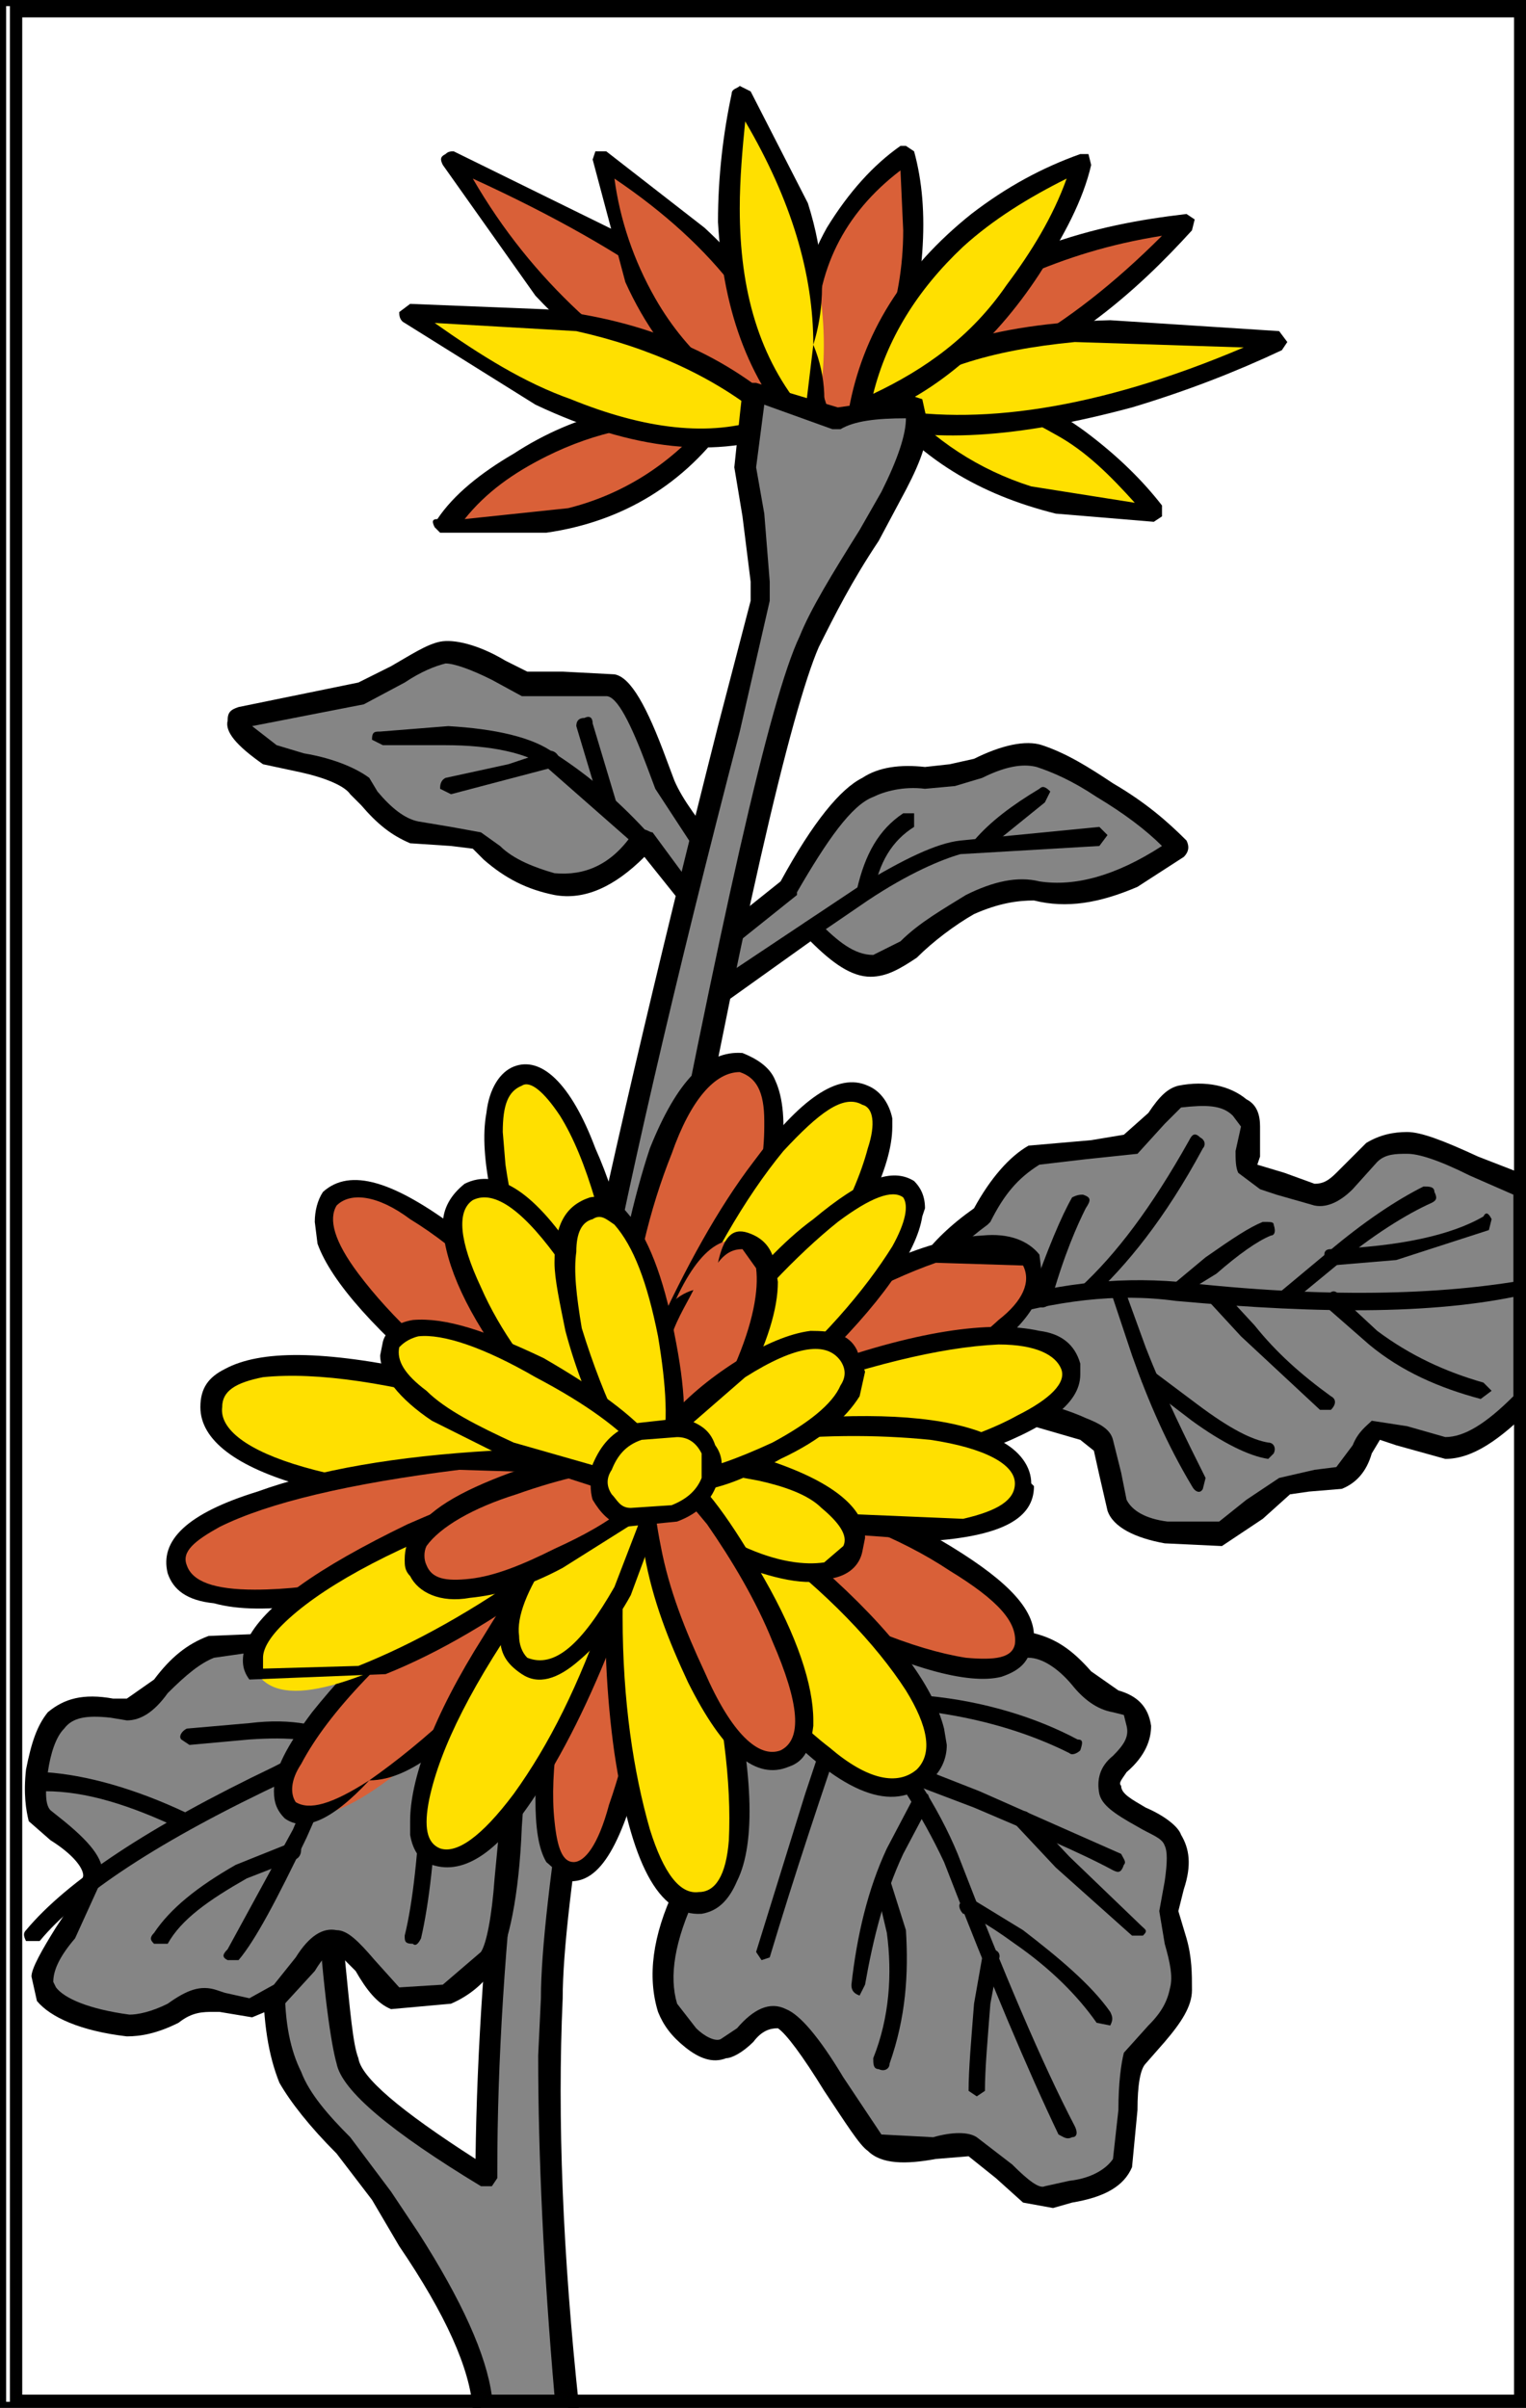 <?xml version="1.0" encoding="utf-8"?>
<!-- Generator: Adobe Illustrator 13.0.0, SVG Export Plug-In . SVG Version: 6.00 Build 14948)  -->
<!DOCTYPE svg PUBLIC "-//W3C//DTD SVG 1.1//EN" "http://www.w3.org/Graphics/SVG/1.1/DTD/svg11.dtd">
<svg version="1.1" id="圖層_1" xmlns="http://www.w3.org/2000/svg" xmlns:xlink="http://www.w3.org/1999/xlink" x="0px" y="0px"
	 width="372px" height="587px" viewBox="0 0 372 587" enable-background="new 0 0 372 587" xml:space="preserve">
<rect x="0" y="0" width="372" height="587" fill="#333333" stroke="none"/>
<rect width="372" height="587" style="fill:rgb(255,255,255);stroke-width:3;stroke:rgb(0,0,0)" />
<rect width="372" height="587" style="fill:rgb(255,255,255);stroke-width:3;stroke:rgb(0,0,0)" />
<g>
	<g>
		<g>
			<g>
				<path fill="#858585" d="M128.537,166.388l-9.962-4.65c-4.65-1.991-7.97-3.32-11.29-1.991c-1.99,0-5.311,1.991-9.961,4.643
					l-9.961,5.318l-28.555,5.312c-3.319,1.329-0.664,3.32,6.641,8.631l11.287,2.659c5.316,1.991,9.301,3.321,10.627,5.312
					l5.976,6.641l7.306,4.65l9.297,0.661l6.641,1.329l6.641,5.312c2.658,2.659,7.306,4.65,11.955,5.318
					c5.311,0.662,9.961-0.668,15.937-4.657l5.977-5.973l12.616,15.272l4.65-10.622c-6.641-7.303-9.961-13.282-12.617-17.932
					l-5.314-14.611c-2.655-5.979-5.312-9.3-7.967-10.623c-1.329,0-4.65,0-9.961,0H128.537z"/>
			</g>
		</g>
		<g>
			<g>
				<path d="M123.223,161.07c-6.641-3.982-12.617-5.305-15.938-4.644c-3.319,0.662-7.306,3.32-11.952,5.979l-7.97,3.981
					l-29.219,5.979c-1.991,0.662-2.655,1.323-2.655,3.321c-0.666,2.652,1.99,5.973,8.631,10.622l9.297,1.991
					c5.979,1.33,10.626,3.32,11.955,5.312l2.656,2.659c3.984,4.643,7.305,7.302,11.951,9.3l9.962,0.661l5.313,0.662l2.656,2.659
					c5.312,4.643,10.626,7.302,17.267,8.631c7.306,1.33,14.606-1.991,21.913-9.293l10.626,13.282l1.99,0.661l1.994-1.329
					l5.313-11.291l-0.666-2.659c-5.976-7.302-9.96-12.613-11.951-17.264l-1.991-5.311c-4.65-12.614-8.635-19.922-12.621-20.59
					l-12.615-0.661h-8.632L123.223,161.07z M127.208,169.708h10.625h9.961c2.656,0,5.977,6.641,9.961,17.264l1.991,5.317
					l11.291,17.264l-2.656,5.979l-9.296-12.62c-0.665,0-1.33-0.662-1.994-0.662l-2.656,0.662
					c-5.311,7.963-11.951,10.623-19.257,9.96c-4.649-1.329-9.961-3.32-13.282-6.641l-4.649-3.32l-7.305-1.33l-7.967-1.33
					c-3.321-0.662-6.642-3.32-9.962-7.302l-1.993-3.32c-2.656-1.998-7.967-4.65-15.938-5.979l-6.642-1.991l-5.976-4.65l27.228-5.312
					l9.961-5.311c3.984-2.659,7.306-3.981,9.961-4.65c1.991,0,5.977,1.33,11.287,3.988L127.208,169.708z"/>
			</g>
		</g>
		<g>
			<g>
				<path d="M109.279,177.01l-16.602,1.329c-1.329,0-1.995,0-1.995,1.991l2.656,1.33h15.275c11.287,0,19.923,1.991,24.569,5.312
					l21.917,19.26c1.325,0.662,2.654,0.662,3.319,0c1.326-1.33,1.326-1.33,0-2.659c-6.641-7.302-13.946-13.943-23.242-19.922
					C129.862,179.669,120.566,177.672,109.279,177.01z"/>
			</g>
		</g>
		<g>
			<g>
				<path d="M136.504,184.98c-0.662-1.33-1.326-1.991-2.656-1.991l-9.961,3.32l-15.272,3.321c-1.329,0.661-1.329,1.991-1.329,2.659
					l2.656,1.323l25.236-6.641C136.504,186.972,136.504,186.31,136.504,184.98z"/>
			</g>
		</g>
		<g>
			<g>
				<path d="M144.474,176.349c0-1.329-0.665-1.998-1.99-1.329c-1.329,0-1.995,0.668-1.995,1.991l5.977,19.922
					c0,1.329,1.329,1.329,1.994,1.329c1.991,0,1.991-1.329,1.991-1.991L144.474,176.349z"/>
			</g>
		</g>
		<g>
			<g>
				<path fill="#858585" d="M276.624,212.873l10.626-5.979l-17.268-13.943c-5.975-3.982-11.951-6.641-16.602-8.638l-11.287,0.668
					l-9.3,4.65h-9.961c-5.312,0-8.631,0.661-11.952,1.991c-2.655,1.991-6.641,6.641-11.952,13.95l-6.641,10.623l-17.266,13.281
					l-1.994,15.272l24.571-18.593c3.985,5.312,8.632,7.964,12.617,8.631c3.985,1.33,7.97,0,10.625-3.32
					c5.313-3.988,9.961-7.97,15.938-10.629c5.976-2.652,11.291-4.643,15.937-3.982C260.687,218.184,267.992,216.854,276.624,212.873
					z"/>
			</g>
		</g>
		<g>
			<g>
				<path d="M288.579,208.891c1.325-1.335,1.325-2.659,0.661-3.988c-4.646-4.649-9.961-9.293-17.928-13.949
					c-5.976-3.981-11.291-7.302-17.267-9.293c-3.984-1.33-9.961,0-16.602,3.32l-5.977,1.329l-5.976,0.662
					c-5.979-0.662-11.29,0-15.275,2.659c-5.313,2.659-11.952,10.623-19.923,25.233l-16.602,13.281l-1.326,1.33l-1.994,13.943v1.33
					l0.665,1.33c1.329,1.323,1.991,1.323,3.32,0l23.242-16.602c5.311,5.311,9.961,8.632,14.611,8.632
					c3.981,0,7.302-1.991,11.287-4.65c3.985-3.982,9.296-7.964,13.946-10.623c5.976-2.659,10.626-3.32,14.611-3.32
					c7.966,1.991,15.937,0.661,25.233-3.32L288.579,208.891z M252.716,186.972c3.985,1.329,8.636,3.32,14.611,7.302
					c6.641,3.988,11.952,7.977,15.938,11.958c-11.288,7.303-21.249,9.961-29.884,8.632c-5.311-1.329-11.287,0-17.928,3.32
					c-5.314,3.32-11.29,6.641-15.94,11.291l-6.641,3.32c-4.646,0-8.632-3.32-13.281-7.97h-3.32l-19.923,13.282l1.329-6.641
					l16.603-13.282v-0.668c7.306-12.614,13.281-21.245,18.593-23.243c2.659-1.323,7.306-2.652,12.62-1.984l7.302-0.668l6.641-1.991
					C246.076,186.31,250.062,186.31,252.716,186.972z"/>
			</g>
		</g>
		<g>
			<g>
				<path d="M269.982,203.573l-1.99-1.991l-33.868,3.32c-5.976,0.668-13.946,4.65-23.907,10.629l-13.946,9.293
					c-1.327,1.33-1.327,1.991,0,3.32h2.658l12.617-8.631c9.961-6.641,17.928-9.961,22.578-11.291l33.868-1.991L269.982,203.573z"/>
			</g>
		</g>
		<g>
			<g>
				<path d="M222.833,198.262h-2.655c-5.976,3.988-9.297,9.961-11.288,18.593c-0.664,1.33,0,2.659,1.327,2.659l2.655-1.33
					c1.33-7.97,4.649-13.282,9.961-16.602V198.262z"/>
			</g>
		</g>
		<g>
			<g>
				<path d="M256.037,192.951c-1.327-1.33-1.991-1.33-2.656-0.662c-6.641,3.982-11.952,7.964-15.937,12.613
					c-0.665,0.668,0,1.33,0.665,1.991c1.325,1.33,1.99,1.33,2.654,0l13.946-11.284L256.037,192.951z"/>
			</g>
		</g>
		<g>
			<g>
				<path fill="#858585" d="M297.875,267.99H287.25c-1.33,0-3.321,1.329-4.65,3.988l-6.642,7.302l-11.286,0.662l-12.616,1.329
					c-5.315,3.988-9.301,9.292-12.621,15.271c-12.616,8.639-18.593,18.6-17.928,29.223c1.326,5.979,2.656,9.96,5.977,13.942
					l15.937,2.659l20.588,5.311c3.319,1.33,5.975,3.988,6.64,7.971l1.991,11.951c1.329,2.653,5.314,4.65,11.955,5.974l12.617,0.668
					l7.97-5.312l7.968-6.641l6.64-1.329h6.641c2.655-1.33,3.985-3.321,5.977-6.641c0.665-3.32,1.994-5.312,3.32-5.312l6.641,1.322
					c3.32,1.336,6.641,2.66,9.961,2.66c5.979,0,12.62-3.982,19.261-11.952v-51.797l-14.611-5.979
					c-6.64-3.319-10.625-5.312-13.945-5.312c-3.321,0-5.977,1.33-8.632,3.321l-7.306,6.641c-1.99,3.32-4.649,3.988-7.97,3.32
					l-11.288-3.32c-2.655-1.33-3.985-3.321-3.985-4.65l0.665-8.631C304.516,271.31,302.521,269.319,297.875,267.99z"/>
			</g>
		</g>
		<g>
			<g>
				<path d="M303.851,267.99c-3.984-3.321-9.961-4.65-16.601-3.321c-2.656,0.668-4.65,2.652-7.307,6.641l-5.976,5.312l-7.97,1.329
					l-15.272,1.33c-4.649,2.659-9.297,7.964-13.281,15.271c-11.29,7.971-17.267,16.603-18.594,25.896v3.321
					c0,6.64,1.991,13.281,7.304,17.937l1.329,0.662l15.271,2.659l20.588,5.973l3.319,2.651l1.33,5.979l1.99,8.639
					c1.33,3.981,6.642,6.641,13.946,7.964l13.946,0.661l9.961-6.641l6.642-5.973l4.646-0.669l7.97-0.66
					c3.32-1.324,5.977-3.982,7.306-8.632l1.991-3.32l3.984,1.329l11.952,3.32c6.641,0,13.281-4.649,21.252-12.62v-1.99v-51.797
					l-1.329-2.659l-11.952-4.643c-8.632-3.989-13.946-5.979-17.267-5.979c-3.321,0-6.641,0.661-9.961,2.658l-7.307,7.303
					c-1.99,1.991-3.319,2.658-5.311,2.658l-7.305-2.658l-6.642-1.997l0.665-1.984v-7.309
					C307.172,271.978,306.507,269.319,303.851,267.99z M300.531,271.978l1.99,2.652l-1.325,5.972c0,1.998,0,3.988,0.664,5.318
					l5.312,3.982l3.985,1.329l9.296,2.652c3.32,0.667,6.641-1.323,9.296-3.981l5.977-6.642c1.994-1.99,4.649-1.99,7.306-1.99
					c2.655,0,7.306,1.329,15.275,5.311l10.622,4.65v49.137c-6.64,6.642-11.952,9.961-16.602,9.961l-9.296-2.652l-8.632-1.329
					c-1.329,1.329-3.32,2.659-4.65,5.979l-3.985,5.311l-5.311,0.669l-8.632,1.984l-7.971,5.317l-6.64,5.312h-12.617
					c-5.314-0.668-8.636-2.652-9.961-5.312l-1.329-6.641l-1.991-7.97c-0.665-2.653-3.32-3.988-6.641-5.313
					c-7.306-3.319-18.596-5.979-35.198-7.97c-3.319-4.649-5.311-9.293-5.311-13.948v-2.653c0.664-7.309,6.64-15.271,16.601-22.575
					l0.665-0.667c3.32-6.641,6.642-10.629,11.952-13.949l11.291-1.323l12.617-1.329l6.64-7.31l3.985-3.981
					C293.89,269.319,297.875,269.319,300.531,271.978z"/>
			</g>
		</g>
		<g>
			<g>
				<path d="M375.569,313.146c-0.661-1.323-1.99-1.991-2.655-1.323c-21.913,3.982-50.47,4.643-85.664,0.661
					c-15.938-1.329-30.549,0.662-46.486,5.312l-19.922,9.293c-0.664,0.669-1.329,1.336,0,2.658c0,1.33,1.33,1.33,2.656,0.662
					l17.931-8.625c15.938-4.656,30.548-6.641,45.156-4.656c36.524,3.32,65.081,3.32,86.994-1.984L375.569,313.146z"/>
			</g>
		</g>
		<g>
			<g>
				<path d="M292.561,277.283c-1.326-1.323-1.991-0.662-2.656,0.667c-9.296,16.602-17.928,27.894-26.562,35.856
					c-1.327,0.668-1.327,1.336,0,1.998l2.655,0.66c8.635-7.963,17.931-19.26,27.228-36.522
					C293.89,279.28,293.89,277.95,292.561,277.283z"/>
			</g>
		</g>
		<g>
			<g>
				<path d="M264.008,291.232c-0.665,0-1.33,0-2.656,0.668c-2.656,4.643-5.977,12.613-9.961,23.904c0,1.99,0,2.658,1.99,2.658
					c0.665,0.661,1.994,0,2.656-0.668c3.32-11.951,6.641-19.255,8.635-23.243C265.998,292.562,265.998,291.9,264.008,291.232z"/>
			</g>
		</g>
		<g>
			<g>
				<path d="M310.492,298.54c0-0.667-0.665-0.667-2.656-0.667c-3.32,1.329-7.305,3.988-13.946,8.631l-7.97,6.642
					c-1.326,0.661-1.991,1.329-0.661,2.659c1.326,1.322,1.991,1.322,2.655,0l8.632-5.318c5.314-4.643,9.961-7.964,13.281-9.293
					C310.492,301.193,311.157,300.525,310.492,298.54z"/>
			</g>
		</g>
		<g>
			<g>
				<path d="M349.672,290.563c0-1.322-1.326-1.322-2.656-1.322c-6.641,3.32-14.61,8.632-23.242,15.94l-11.952,9.961
					c-1.329,1.322-1.329,1.984-0.664,2.652c1.991,1.329,2.655,1.329,3.32,0l11.286-9.293c8.636-7.309,17.268-12.62,23.243-15.279
					C350.337,292.562,350.337,291.9,349.672,290.563z"/>
			</g>
		</g>
		<g>
			<g>
				<path d="M363.618,297.205c-0.665-1.323-1.329-1.984-1.991-0.662c-7.971,4.65-20.588,7.303-37.188,7.971
					c-1.329,0-1.994,0.668-1.329,2.652l1.329,1.336l15.937-1.336l22.578-7.302L363.618,297.205z"/>
			</g>
		</g>
		<g>
			<g>
				<path d="M271.977,312.483c-1.329,0-1.994,1.323-1.329,1.991l5.311,15.934c3.985,11.297,8.636,21.92,14.611,31.881
					c0.665,1.322,1.991,1.991,2.656,0.662l0.664-2.659c-4.649-9.293-9.961-19.923-14.61-31.868l-5.312-14.617
					C273.968,312.483,273.304,311.822,271.977,312.483z"/>
			</g>
		</g>
		<g>
			<g>
				<path d="M281.273,334.396l-1.994,0.668c-1.326,0.661-1.326,1.985,0,2.652l11.29,8.632c7.306,5.317,13.946,8.639,18.594,9.3
					l1.329-1.329c0.665-1.329,0-2.653-1.329-2.653c-3.982-0.667-9.297-3.32-17.265-9.299L281.273,334.396z"/>
			</g>
		</g>
		<g>
			<g>
				<path d="M297.875,314.475h-1.994c-1.326,0-1.326,1.33-1.326,2.652l7.967,8.639l19.261,17.924h2.656
					c1.325-1.322,1.325-2.651,0-3.32c-7.306-5.305-13.281-10.623-18.597-17.263L297.875,314.475z"/>
			</g>
		</g>
		<g>
			<g>
				<path d="M326.429,315.805c-0.665-1.33-1.99-1.33-2.655,0c-1.329,1.322-1.329,1.99-0.664,2.658l10.625,9.294
					c7.97,6.64,17.267,10.628,27.228,13.281l2.656-1.991l-1.991-1.997c-9.3-2.653-17.932-6.642-25.901-12.614L326.429,315.805z"/>
			</g>
		</g>
		<g>
			<g>
				<path fill="#858585" d="M247.405,400.805l-16.603,1.329c-12.616-4.65-22.577-7.302-30.547-8.639
					c-15.273-2.651-22.579,3.988-22.579,20.591l-3.319,19.254l-7.306,27.898c-5.312,11.284-6.641,20.584-3.984,27.887
					c0.663,3.319,2.658,5.979,5.313,7.97l7.967,2.651l6.641-5.304c1.994-2.659,4.65-3.32,7.971-1.998
					c2.655,1.329,6.641,5.317,11.291,13.943l11.287,15.94l12.617,1.997l11.29-1.335l9.296,8.637
					c3.985,3.321,7.306,4.644,9.297,3.982l9.961-2.658l7.97-5.306l1.33-13.281c0-6.642,0.66-10.63,1.326-12.62l6.641-7.302
					c2.655-3.32,3.985-6.641,4.649-9.3l-0.664-10.623l-2.656-8.638l1.991-8.632c0.665-3.32,0.665-5.973-0.665-8.632
					c-1.326-1.329-3.32-3.981-7.967-5.979c-3.985-1.99-6.641-3.981-7.306-5.979c-0.665-1.985,0-4.644,3.32-6.641
					c2.656-2.652,3.985-5.973,3.321-9.294c0-3.32-1.331-5.311-4.65-5.972c-3.982-0.668-6.641-3.321-8.631-5.318
					C259.357,403.456,254.046,400.805,247.405,400.805z"/>
			</g>
		</g>
		<g>
			<g>
				<path d="M239.435,398.813l-8.632,1.322l-11.29-3.981l-19.257-5.311c-7.307-1.33-13.283-0.669-17.268,2.651
					c-5.312,3.321-8.631,10.629-8.631,19.922l-2.656,19.923l-7.305,27.23c-5.312,11.291-6.642,21.252-3.985,29.884
					c1.329,3.319,3.319,5.973,6.641,8.632c3.32,2.658,6.641,3.981,9.962,2.658c1.329,0,3.984-1.329,6.64-3.982
					c1.994-2.658,3.985-3.319,5.976-3.319c1.994,1.322,5.979,6.641,11.291,15.266c5.312,7.977,8.632,13.282,10.626,14.617
					c3.32,3.32,9.296,3.32,16.603,1.984l7.967-0.661l6.64,5.318l6.642,5.973l7.305,1.329l4.65-1.329
					c7.967-1.33,12.616-3.988,14.606-8.632l1.331-13.943c0-5.979,0.664-9.961,1.99-11.297l4.649-5.306
					c3.985-4.655,6.641-8.637,6.641-12.619c0-3.981,0-7.97-1.329-12.62l-1.99-6.641l1.329-5.312
					c1.99-5.973,1.325-9.961-0.665-13.281c-0.664-1.991-3.985-4.65-8.635-6.641c-3.321-1.991-5.976-3.32-5.976-5.312
					c-0.665-0.662,0-1.329,1.329-3.32c4.646-3.981,5.976-7.97,5.976-11.291c-0.665-4.649-3.319-7.309-7.97-8.631l-6.641-4.65
					c-4.646-5.311-8.632-7.97-13.942-9.293L239.435,398.813z M180.334,414.086L180.334,414.086c0-8.632,1.329-13.95,5.313-16.603
					c5.312-3.32,15.272-1.991,31.874,3.321c6.642,3.319,10.627,3.988,13.281,3.988l9.297-0.669h10.626
					c3.32,0,7.306,2.652,10.626,6.641c2.656,3.321,5.976,5.973,9.961,6.641l2.655,0.669l0.665,2.651
					c0.665,2.653-0.665,4.65-3.32,7.31c-3.32,2.651-3.985,5.973-3.32,9.293c0.664,2.652,3.32,4.65,9.297,7.97
					c3.319,1.991,5.976,2.659,6.64,4.644c0.665,1.336,0.665,3.988,0,8.638l-1.329,7.303l1.329,7.971
					c1.33,4.649,1.991,7.97,1.33,10.628c-0.665,3.321-1.994,5.974-5.315,9.293l-5.976,6.642c-0.664,2.652-1.329,7.308-1.329,13.949
					l-1.326,11.945c-1.33,1.998-4.65,4.657-10.626,5.317l-5.977,1.324c-1.329,0.667-3.984-1.324-7.97-5.306l-8.631-6.641
					c-1.994-1.336-5.977-1.336-10.626,0l-12.617-0.668l-9.297-13.949c-5.979-9.961-10.626-15.266-13.946-16.603
					c-3.984-1.983-7.97,0-11.955,4.657l-3.981,2.652c-1.329,0.667-3.985-0.668-5.979-2.652l-4.646-5.979
					c-1.993-6.641-0.664-15.278,4.646-26.563c1.994-4.65,4.65-13.943,7.307-27.893L180.334,414.086z"/>
			</g>
		</g>
		<g>
			<g>
				<path d="M191.623,396.154l-3.319,0.662c-0.665,0.667-0.665,1.335,0.665,1.997l16.601,17.924
					c11.952,13.949,19.258,25.901,24.569,37.192c11.29,29.216,20.587,51.135,27.893,66.407c1.326,0.668,1.99,1.329,3.32,0.668
					c1.326,0,1.326-1.336,0.664-2.659c-7.97-15.278-17.267-37.185-28.557-66.406c-4.646-11.291-12.617-23.904-24.569-37.854
					L191.623,396.154z"/>
			</g>
		</g>
		<g>
			<g>
				<path d="M185.647,477.841l1.991-0.668c5.976-19.923,12.617-39.845,19.922-61.097c20.588,0,38.516,3.982,53.126,11.291
					c0.665,0.668,1.991,0,2.656-0.669c0.665-1.984,0.665-2.651-0.665-2.651c-9.962-5.313-22.578-9.293-36.523-10.63l-19.923-1.322
					l-1.991,1.322l-7.97,23.911l-11.952,38.516L185.647,477.841z"/>
			</g>
		</g>
		<g>
			<g>
				<path d="M220.178,429.357c-1.327-0.661-2.656,0-2.656,1.329c0,0.669,0,1.991,0.665,2.653l19.258,7.309
					c13.946,5.973,25.233,10.629,33.868,15.272c1.326,0.661,1.991,0.661,2.655-1.323c0.665-0.668,0-1.336-0.664-2.658l-34.53-15.279
					L220.178,429.357z"/>
			</g>
		</g>
		<g>
			<g>
				<path d="M250.726,441.979c-0.664-0.662-1.991-0.662-3.32,0c-0.665,1.322-0.665,1.99,0,2.658l9.961,10.622l18.592,16.603h2.66
					c1.325-1.33,0.661-1.33-0.665-2.659L260.687,452.6L250.726,441.979z"/>
			</g>
		</g>
		<g>
			<g>
				<path d="M237.444,463.223c-1.329-1.322-2.656-1.322-3.32,0.669c-0.665,0.667,0,1.99,0.664,2.651
					c1.327,0,5.312,1.997,12.617,7.31c8.632,5.972,15.272,12.612,19.922,19.254l3.32,0.667c0.665-1.329,0.665-1.99,0-3.319
					c-4.649-6.641-12.616-13.281-21.251-19.923L237.444,463.223z"/>
			</g>
		</g>
		<g>
			<g>
				<path d="M226.154,437.328l-3.321,0.668l-6.641,12.613c-4.646,9.961-7.303,21.252-8.632,33.204c0,0.667,0,1.99,1.991,2.651
					l1.329-2.651c1.991-11.291,4.65-21.913,9.297-31.874l5.977-11.291C226.818,439.98,226.818,438.657,226.154,437.328z"/>
			</g>
		</g>
		<g>
			<g>
				<path d="M216.856,457.919c-0.664-0.669-1.99-1.337-2.654-0.669c-0.665,0-1.33,1.329-0.665,2.653l2.655,11.296
					c1.329,9.962,0.664,20.584-3.32,30.545c0,1.323,0,2.659,1.33,2.659c1.329,0.661,2.654,0,2.654-1.336
					c3.985-11.284,4.65-21.906,3.985-32.536L216.856,457.919z"/>
			</g>
		</g>
		<g>
			<g>
				<path d="M241.429,475.182c-0.665,0-1.329,0-1.994,1.991l-1.99,11.29c-0.665,8.632-1.329,15.94-1.329,21.245l1.994,1.336
					l1.99-1.336c0-5.305,0.664-12.613,1.329-21.245l1.991-10.622C244.085,476.504,243.42,475.182,241.429,475.182z"/>
			</g>
		</g>
		<g>
			<g>
				<path fill="#D96038" d="M147.13,57.478l-37.188-18.593l22.58,31.212c19.258,21.913,41.836,33.204,65.743,35.194
					C190.294,88.69,173.028,73.418,147.13,57.478z"/>
			</g>
		</g>
		<g>
			<g>
				<path d="M200.92,106.621v-2.659c-8.632-16.602-25.897-31.874-51.136-47.808l-39.179-19.261c-0.664,0-1.326,0-1.991,0.662
					c-1.329,0.661-1.329,1.33-0.665,2.659l22.579,31.875c20.586,21.913,43.164,33.203,67.736,35.194L200.92,106.621z
					 M194.279,101.972c-19.257-2.653-36.524-11.291-53.125-25.895c-9.962-9.3-18.594-19.922-25.899-32.542
					C154.435,61.459,180.998,80.72,194.279,101.972z"/>
			</g>
		</g>
		<g>
			<g>
				<path fill="#D96038" d="M169.707,56.154l-22.577-17.27l7.305,28.554c9.296,19.922,23.242,33.204,43.165,39.183
					C194.943,88.022,185.647,71.42,169.707,56.154z"/>
			</g>
		</g>
		<g>
			<g>
				<path d="M147.794,36.894h-2.655l-0.665,1.991l7.97,29.883c9.297,20.59,24.57,33.872,44.491,39.845h1.994l1.327-2.652
					c-3.321-18.6-12.617-35.863-28.555-50.474L147.794,36.894z M194.279,101.972c-14.611-5.312-26.563-15.273-34.533-29.216
					c-5.312-9.299-8.632-19.26-9.962-29.222C174.357,60.136,188.969,79.397,194.279,101.972z"/>
			</g>
		</g>
		<g>
			<g>
				<path fill="#D96038" d="M208.89,99.319c18.594-0.668,37.187-8.638,57.108-23.242c9.3-7.309,17.267-14.617,23.242-21.92
					c-9.961,1.33-21.248,3.321-32.539,7.97C232.794,70.097,217.521,83.379,208.89,99.319z"/>
			</g>
		</g>
		<g>
			<g>
				<path d="M291.234,53.496l-1.994-1.33c-11.287,1.33-22.578,3.32-35.194,7.97c-23.243,8.631-39.18,20.583-47.15,37.847v1.997
					l1.994,1.991c18.594-1.33,37.851-8.632,57.108-23.243c9.96-7.309,17.931-15.272,24.571-22.575L291.234,53.496z M214.202,95.999
					c6.64-11.958,18.592-21.258,35.194-28.56c10.625-4.644,21.251-7.964,33.868-9.961C260.021,80.72,237.444,93.339,214.202,95.999z
					"/>
			</g>
		</g>
		<g>
			<g>
				<path fill="#D96038" d="M222.833,60.797c0.665-8.631,0-16.602-1.991-23.242c-6.64,4.649-12.616,10.623-16.602,19.26
					c-9.961,15.273-9.961,33.204-1.33,51.797C214.866,95.331,221.507,79.397,222.833,60.797z"/>
			</g>
		</g>
		<g>
			<g>
				<path d="M220.842,35.564h-1.329c-6.641,4.65-12.617,11.291-17.928,19.922c-9.297,16.602-9.962,34.533-1.329,54.456l1.994,1.323
					l1.99-1.323c12.616-13.282,19.258-29.883,20.587-48.482c0.665-9.293,0-17.264-1.994-24.566L220.842,35.564z M219.513,41.537
					l0.665,14.617c0,17.925-5.976,33.865-16.603,47.808c-3.319-7.302-4.646-13.943-4.646-21.245
					C198.929,66.115,205.569,52.166,219.513,41.537z"/>
			</g>
		</g>
		<g>
			<g>
				<path fill="#FFE000" d="M214.202,95.331c11.29,14.611,25.897,23.243,43.164,27.893l23.242,1.991
					c-3.319-6.641-9.296-11.952-16.601-17.931C248.734,96.66,232.133,92.678,214.202,95.331z"/>
			</g>
		</g>
		<g>
			<g>
				<path d="M283.265,125.882v-2.659c-4.646-5.979-10.626-11.958-18.593-17.932c-15.275-11.29-32.539-15.272-51.135-11.952
					c-0.665,0-1.991,0-1.991,1.323l0.665,1.998c11.952,15.272,26.563,23.904,45.155,28.554l23.907,1.991L283.265,125.882z
					 M218.851,97.321c13.943-1.323,25.898,1.33,38.516,8.639c7.306,3.982,13.281,9.961,19.258,16.602l-25.233-3.988
					C238.773,114.585,227.483,107.283,218.851,97.321z"/>
			</g>
		</g>
		<g>
			<g>
				<path fill="#D96038" d="M125.881,112.601c-7.306,4.643-13.945,9.961-17.932,15.266l24.572,0.668
					c18.593-3.32,33.204-11.952,43.826-27.231C157.755,99.319,141.154,103.301,125.881,112.601z"/>
			</g>
		</g>
		<g>
			<g>
				<path d="M177.677,102.639l0.666-2.659c-0.666-0.662-0.666-1.33-1.329-1.33c-19.259-1.991-36.525,1.991-51.797,11.952
					c-7.971,4.65-14.611,9.961-18.597,15.94c-1.325,0-1.325,0.661-0.661,1.991l1.326,1.329h25.898
					C151.779,127.205,167.052,117.905,177.677,102.639z M171.701,103.301c-8.634,9.961-19.922,17.263-33.203,20.583l-25.236,2.659
					c5.313-6.641,11.955-11.291,19.922-15.279C145.139,105.292,157.755,102.639,171.701,103.301z"/>
			</g>
		</g>
		<g>
			<g>
				<path fill="#FFE000" d="M275.958,96.66c13.946-3.321,25.238-7.97,35.199-13.281l-39.181-3.32
					c-28.557,0.661-49.805,7.302-62.425,19.922C226.818,105.292,249.396,103.962,275.958,96.66z"/>
			</g>
		</g>
		<g>
			<g>
				<path d="M313.813,83.379l-1.991-2.659l-41.174-2.659c-28.554,0.668-49.806,7.308-63.087,20.59l-0.665,1.991l1.33,1.997
					c17.929,5.973,40.509,3.982,67.732-3.32c13.282-3.988,25.238-8.638,36.525-13.95L313.813,83.379z M214.866,99.319
					c11.288-9.299,26.563-13.95,47.149-15.94l41.171,1.323C267.327,99.98,237.444,103.962,214.866,99.319z"/>
			</g>
		</g>
		<g>
			<g>
				<path fill="#FFE000" d="M252.056,64.118c5.311-8.632,9.296-17.264,11.952-24.566c-7.971,2.652-16.603,7.302-24.573,13.943
					c-17.263,13.281-27.224,28.554-29.883,46.485C226.818,94.001,240.764,82.049,252.056,64.118z"/>
			</g>
		</g>
		<g>
			<g>
				<path d="M265.337,37.555h-1.994c-9.297,3.32-17.929,7.97-26.563,14.611c-16.602,13.282-26.563,29.215-29.884,47.814
					c0,0.662,0,1.991,0.665,1.991l2.656,0.667c17.267-5.979,31.877-18.599,43.164-35.862c5.977-9.299,10.627-17.931,12.617-26.563
					L265.337,37.555z M234.788,60.136c7.306-6.641,15.938-11.958,25.233-16.602c-3.32,9.3-8.631,17.925-14.607,25.902
					c-8.635,12.613-19.922,20.583-32.542,26.563C216.192,82.717,223.498,70.759,234.788,60.136z"/>
			</g>
		</g>
		<g>
			<g>
				<path fill="#FFE000" d="M194.279,48.846c-3.985-9.961-8.632-18.593-13.281-25.233c-2.655,8.631-3.321,18.592-3.321,29.883
					c0,21.913,6.642,39.844,19.923,53.125C202.91,88.69,201.585,70.097,194.279,48.846z"/>
			</g>
		</g>
		<g>
			<g>
				<path d="M180.334,50.836c0-7.302,0.664-14.604,1.329-21.245c11.286,19.254,16.602,37.186,16.602,54.449
					c3.32-10.622,2.655-21.913-1.33-34.526l-13.946-27.231l-2.654-1.329c-0.666,0.661-1.991,0.661-1.991,1.997
					c-1.995,9.293-3.32,19.922-3.32,31.206c1.325,22.581,7.966,39.845,21.248,53.788c0,0.668,0.664,0.668,1.329,0.668l1.991-1.33
					c1.994-7.302,1.994-15.272-1.326-23.243l-1.994,16.602C184.982,87.36,180.334,70.759,180.334,50.836z"/>
			</g>
		</g>
		<g>
			<g>
				<path fill="#FFE000" d="M131.857,76.738H99.979l30.549,19.922c23.906,11.284,43.829,13.282,60.431,6.641
					C175.687,88.69,156.426,80.059,131.857,76.738z"/>
			</g>
		</g>
		<g>
			<g>
				<path d="M193.614,103.301l-0.665-1.998c-15.272-14.604-35.194-23.242-59.766-25.895l-33.204-1.33l-2.655,1.998
					c0,0.661,0,1.984,1.329,2.652l31.875,19.922c23.906,11.291,44.494,13.282,61.76,6.641L193.614,103.301z M186.31,101.972
					c-13.281,4.649-29.219,2.652-47.146-4.65c-11.292-3.982-21.917-10.623-33.204-18.592l34.529,1.991
					C158.42,84.702,174.357,92.01,186.31,101.972z"/>
			</g>
		</g>
		<g>
			<g>
				<path fill="#858585" d="M182.988,101.972l-1.325,11.952l2.655,14.61l0.664,17.932c-11.29,43.165-22.577,89.649-33.868,139.455
					c-21.913,98.949-32.539,181.29-32.539,245.046c-21.251-13.282-33.203-22.582-34.532-27.899
					c-0.665-3.981-1.99-12.613-2.656-25.895l-1.329-18.594l-11.951,8.632l-0.666,13.95c-0.664,10.622,0.666,18.585,3.32,25.227
					c2.656,4.656,6.642,9.961,11.955,15.94c5.977,5.317,9.297,9.299,10.623,12.62l13.281,21.913
					c7.305,11.29,10.626,21.252,10.626,30.551h21.252c-3.32-37.191-5.314-70.396-4.65-100.278
					c1.33-22.575,9.961-79.689,27.229-170.007c17.267-92.302,29.218-145.428,36.523-160.7l11.29-21.252l8.632-14.611
					c5.977-11.284,7.306-18.592,5.312-21.913c-8.631,0-15.272,1.33-18.593,3.321l-19.922-6.641L182.988,101.972z"/>
			</g>
		</g>
		<g>
			<g>
				<path d="M182.988,93.339l-1.99,1.991l-0.664,5.973l-1.327,12.621l1.991,11.958l1.99,15.933v4.65l-7.966,30.544
					c-15.276,60.428-27.229,111.569-35.859,154.066c-15.276,76.368-22.581,142.108-23.243,195.233
					c-18.596-11.945-27.892-19.922-28.557-24.565c-1.326-3.32-1.991-11.29-3.32-24.571l-1.99-18.594c0-1.329,0-1.997-1.33-1.997
					h-1.991l-11.955,8.639l-1.327,1.99l-1.329,14.611c0,11.284,1.329,19.261,3.986,25.9c2.654,4.645,7.305,10.623,13.946,17.265
					l8.63,11.283l6.642,11.297c11.29,16.603,17.267,29.884,17.931,39.845c0,1.322,0.665,1.984,1.991,1.984h21.252
					c1.326,0,1.99,0,1.99-0.662l0.666-1.99c-3.985-37.192-5.313-70.396-3.985-99.61c0-22.575,9.296-79.021,26.562-169.339
					c16.604-91.641,29.219-144.767,35.86-160.045c3.984-7.964,7.97-15.934,14.611-25.895l5.311-9.961
					c3.985-7.309,6.642-13.281,6.642-18.593l-1.327-5.979l-1.994-0.661l-18.593,2.659l-19.922-5.979H182.988z M186.31,98.651
					l16.601,5.973h1.994c3.321-1.985,8.633-2.652,15.938-2.652l0,0c0,3.988-1.991,9.961-5.976,17.931l-5.314,9.299
					c-6.642,10.623-11.952,19.254-14.608,25.895c-7.305,15.272-19.257,69.06-37.188,162.03
					c-16.601,90.317-25.897,146.765-25.897,170.007l-0.665,13.949c0,24.565,1.329,52.457,3.985,83.009h-15.276
					c-1.326-9.961-7.302-23.242-17.927-39.844l-6.642-9.962l-9.961-13.281c-5.314-5.318-9.961-10.629-11.955-15.94
					c-2.656-5.318-3.981-11.958-3.981-20.584l1.325-15.94l6.642-4.648c1.329,21.251,3.32,34.532,4.65,39.176
					c1.325,6.641,13.28,16.602,35.193,29.884h2.655l1.33-1.984v-1.998c0-52.465,7.306-118.204,23.242-195.24
					c7.97-42.496,19.923-94.293,35.86-155.389l7.305-31.874v-4.65l-1.329-16.602l-1.991-11.29L186.31,98.651z"/>
			</g>
		</g>
		<g>
			<g>
				<path fill="#858585" d="M51.503,401.472c-3.984,1.984-7.97,4.644-12.616,9.293l-7.969,5.973l-8.633-1.322
					c-3.32,0-5.976,1.99-8.635,3.981c-2.655,2.659-3.982,7.302-4.646,12.62c-0.665,5.312,0,8.632,0.664,10.622l7.304,5.979
					c3.984,3.321,5.979,5.979,5.313,9.301l-5.976,12.612c-3.985,5.973-5.979,9.961-5.979,11.952
					c-0.662,2.659,1.994,5.318,7.305,7.971l13.283,3.319c3.319,0.669,6.64-0.667,11.289-3.319c3.986-2.652,7.306-3.32,9.962-2.652
					l8.631,1.983l7.307-3.32l7.305-8.624c1.991-3.988,3.984-5.318,6.642-4.656c1.99,0,4.646,1.997,6.64,5.979
					c3.32,4.65,5.312,7.302,7.967,7.971l11.955-0.669l9.961-9.292c3.32-3.988,5.312-14.611,6.642-31.213
					c1.325-18.593,0.664-31.874-1.994-41.167c-3.321-2.659-7.303-4.657-12.617-6.642c-9.961-3.319-18.593-2.659-27.228,2.653
					l-11.952-1.991C62.794,398.813,56.153,399.475,51.503,401.472z"/>
			</g>
		</g>
		<g>
			<g>
				<path d="M111.936,396.154c-10.627-3.981-19.923-2.659-29.22,1.329l-31.877,1.33c-5.312,1.991-9.296,5.311-13.281,10.622
					l-6.64,4.65h-3.321c-7.306-1.33-11.953,0-15.938,3.319c-2.655,3.32-3.985,7.309-5.312,13.95c-0.664,5.973,0,9.961,0.662,12.613
					l5.314,4.649c5.311,3.321,7.967,6.641,7.967,8.632c-0.661,3.32-2.656,6.642-6.641,12.614c-3.32,5.317-5.977,9.96-5.977,11.958
					l1.33,5.979c3.32,3.981,10.626,7.302,21.914,8.625c3.319,0,7.305-0.662,12.615-3.32c3.32-2.652,5.979-2.652,8.636-2.652h1.325
					l7.971,1.329l7.971-3.32l7.301-7.971c1.995-3.319,3.986-5.311,4.65-5.311l5.312,5.311c2.659,4.65,5.314,7.971,8.635,9.293
					l14.608-1.322c4.649-1.998,8.634-5.317,11.29-9.961c2.655-4.649,5.311-15.94,5.977-33.204
					c1.329-17.931,1.329-31.212-1.991-41.174l-0.665-0.668C121.231,400.136,117.246,397.483,111.936,396.154z M52.169,404.124
					l18.592-2.652l11.292,1.984l1.99-0.661c7.97-4.644,15.937-5.312,24.571-2.659c4.647,1.336,8.632,3.32,11.952,6.641
					c1.329,5.318,2.656,13.282,2.656,23.243l-2.656,27.899c-0.665,9.292-1.991,15.934-3.32,17.925l-9.297,7.97l-10.625,0.667
					l-5.976-6.64c-3.985-4.656-6.642-7.31-9.296-7.31c-3.321-0.667-6.642,1.33-9.962,6.642l-5.314,6.641l-5.977,3.32l-5.977-1.33
					l-1.991-0.661c-3.984-1.329-7.305,0-11.955,3.32c-3.984,1.991-7.305,2.659-9.296,2.659c-9.961-1.337-15.938-3.988-17.931-6.642
					l-0.661-1.335c0-2.653,1.325-5.973,5.312-10.623l6.641-14.604c0.664-3.989-1.991-7.978-9.298-13.95l-3.319-2.652
					c-1.329-1.336-1.329-4.656-0.665-9.3c0.665-4.649,1.991-8.638,3.984-10.623c1.991-2.659,5.313-3.319,11.288-2.659l3.986,0.662
					c3.319,0,6.64-1.991,9.959-6.641C45.527,408.113,48.848,405.454,52.169,404.124z"/>
			</g>
		</g>
		<g>
			<g>
				<path d="M115.255,411.433c-0.664-1.335-1.33-1.335-3.319-1.335c-14.611,5.979-29.883,12.619-45.159,20.589
					c-30.545,14.611-50.467,27.893-60.429,39.845c-0.664,0.668-0.664,1.33,0,2.653h3.32c9.297-11.284,29.219-24.566,60.429-39.177
					c25.902-13.282,40.509-19.922,43.828-19.922L115.255,411.433z"/>
			</g>
		</g>
		<g>
			<g>
				<path d="M107.285,415.415l-1.99-1.998c-1.329,0-1.995,0.669-1.995,1.998l-0.662,21.245c-0.663,14.617-1.993,27.231-3.984,35.201
					c0,1.323,0,1.991,1.991,1.991c0.664,0.667,1.33,0,1.993-1.33c1.991-8.631,3.321-20.583,3.982-35.862L107.285,415.415z"/>
			</g>
		</g>
		<g>
			<g>
				<path d="M83.378,423.379c-1.325-0.662-1.991,0-2.655,0.668l-9.297,21.913l-15.937,29.222c-1.329,1.322-1.329,1.991,0,2.659
					h2.655c3.985-4.656,9.296-14.618,16.602-29.884l9.961-22.581C85.372,424.714,84.707,424.047,83.378,423.379z"/>
			</g>
		</g>
		<g>
			<g>
				<path d="M73.417,450.609c-0.662-1.329-1.326-1.991-2.656-1.329l-13.281,5.317c-9.296,5.306-15.937,10.623-19.922,16.602
					c-1.326,1.323-0.665,1.985,0,2.653h3.319c3.321-5.973,9.962-10.63,19.259-15.934l11.955-4.657
					C73.417,452.6,73.417,451.277,73.417,450.609z"/>
			</g>
		</g>
		<g>
			<g>
				<path d="M10.995,432.017l-1.991,1.991c0,1.329,0.664,2.652,1.991,2.652c9.961,0,20.586,3.32,33.203,9.3
					c1.329,0.661,1.329,0.661,2.655-1.323c0.665-0.668,0-1.336-1.326-2.658C32.91,435.999,20.956,432.678,10.995,432.017z"/>
			</g>
		</g>
		<g>
			<g>
				<path d="M60.8,420.059l-15.272,1.335c-1.329,0.662-1.994,1.985-1.329,2.653l1.995,1.329l14.606-1.329
					c9.961-0.668,16.603,0,21.253,2.651h1.99c1.329-1.322,1.329-2.651,0-3.319C78.731,420.726,71.426,418.734,60.8,420.059z"/>
			</g>
		</g>
		<g>
			<g>
				<path fill="#D96038" d="M125.881,315.805C103.3,292.562,88.028,284.591,80.723,291.9c-7.306,7.964,1.993,22.574,27.892,43.825
					c26.563,21.246,41.836,29.223,45.82,23.904C157.755,354.319,148.459,339.708,125.881,315.805z"/>
			</g>
		</g>
		<g>
			<g>
				<path d="M111.936,299.864c-15.937-11.952-26.563-15.273-33.204-9.301c-1.329,1.998-1.995,4.657-1.995,7.31l0.666,5.312
					c3.32,9.299,14.61,21.919,33.203,37.185c17.932,13.95,31.212,21.258,39.845,22.582c2.655,0.66,3.984-0.662,5.976-1.991
					c1.994-3.988-1.991-13.282-12.617-27.231C133.848,320.447,123.223,308.502,111.936,299.864z M82.053,293.885
					c3.319-3.321,9.96-2.652,17.927,3.32c11.956,7.309,23.907,18.6,36.524,34.54c11.29,14.604,17.267,23.242,15.275,26.563
					c-2.655,1.322-11.955-3.32-27.893-13.95c-16.602-11.952-28.554-23.242-36.523-33.871
					C81.387,302.522,80.058,297.205,82.053,293.885z"/>
			</g>
		</g>
		<g>
			<g>
				<path fill="#FFE000" d="M151.114,306.504c-7.306-33.203-15.937-47.808-25.233-43.826c-8.635,3.321-7.97,21.246,2.656,52.464
					c11.287,31.868,19.257,46.484,25.897,44.487C159.746,357.639,158.42,339.708,151.114,306.504z"/>
			</g>
		</g>
		<g>
			<g>
				<path d="M125.217,260.02c-3.321,1.329-5.976,5.317-6.642,11.29c-1.993,10.63,1.991,27.23,9.962,49.806
					c7.967,21.252,14.607,34.533,21.247,39.845c1.33,0.667,3.986,1.329,5.316,0.667c4.646-1.335,5.976-13.281,2.654-33.87
					c-3.32-18.594-6.641-34.534-12.616-47.814C139.163,264.001,131.857,257.36,125.217,260.02z M122.561,275.96
					c0-6.641,1.326-9.961,4.647-11.291c1.993-1.33,5.313,1.33,9.296,7.309c6.641,10.623,11.29,27.886,15.275,50.466
					c3.321,21.245,3.984,32.543,1.326,35.194c-2.655,0-8.632-9.293-15.272-25.894c-7.971-17.271-12.616-33.872-14.61-47.821
					L122.561,275.96z"/>
			</g>
		</g>
		<g>
			<g>
				<path fill="#D96038" d="M180.998,311.154c10.625-33.204,10.625-50.474-0.664-51.796c-11.953-1.329-19.923,15.272-26.563,48.476
					c-5.977,33.871-5.977,50.474,0.664,51.796C161.076,360.96,169.707,344.357,180.998,311.154z"/>
			</g>
		</g>
		<g>
			<g>
				<path d="M188.969,263.339c-1.33-3.32-4.65-5.311-7.971-6.64c-8.632-0.662-15.938,6.64-22.578,23.243
					c-3.985,11.958-7.306,27.224-9.961,43.826c-1.994,24.577-0.665,37.191,5.312,37.858c2.655,0.662,5.314-1.335,8.635-5.979
					c7.967-9.962,14.608-25.24,21.248-45.823C190.959,287.912,192.949,271.978,188.969,263.339z M180.334,261.349
					c3.984,1.33,5.976,4.65,5.976,11.952v1.33c0,12.614-4.646,29.883-13.281,51.135c-8.632,19.921-15.273,31.206-18.594,31.873
					c-2.655-1.99-3.32-11.952-1.329-29.215c1.329-17.938,5.314-33.872,10.625-47.152
					C168.381,267.99,174.357,261.349,180.334,261.349z"/>
			</g>
		</g>
		<g>
			<g>
				<path fill="#FFE000" d="M210.881,266.66c-9.961-3.982-23.242,9.3-39.844,41.174c-17.267,31.874-23.243,49.138-16.603,51.796
					c5.977,2.659,19.258-11.284,39.845-41.167C214.866,287.912,220.842,271.31,210.881,266.66z"/>
			</g>
		</g>
		<g>
			<g>
				<path d="M211.546,264.669c-7.306-3.32-16.603,3.321-27.893,18.593c-8.631,11.29-16.602,25.901-23.907,41.842
					c-9.296,22.574-11.952,34.526-6.641,36.523c1.995,0.662,5.314,0,8.635-2.658c9.961-7.303,21.913-20.584,34.53-39.183
					c13.946-20.584,21.251-35.195,21.251-45.156v-1.991C216.856,269.319,214.866,265.999,211.546,264.669z M210.217,269.319
					c2.655,0.662,3.32,4.643,1.329,10.624c-3.32,12.619-12.617,29.221-27.893,49.144c-15.272,19.26-25.233,28.553-29.219,28.553
					c-1.329-3.319,1.991-13.281,9.962-30.551c7.97-19.254,17.267-35.188,26.563-46.485
					C199.591,271.31,205.569,266.66,210.217,269.319z"/>
			</g>
		</g>
		<g>
			<g>
				<path fill="#D96038" d="M154.435,359.63c3.32,5.318,22.579,0.662,55.782-14.604c33.868-15.28,47.149-27.899,40.509-37.192
					c-5.977-9.961-24.571-5.312-55.782,13.949C163.73,341.705,150.45,354.319,154.435,359.63z"/>
			</g>
		</g>
		<g>
			<g>
				<path d="M253.381,305.844c-2.655-3.321-7.305-5.318-13.946-4.65c-12.616,0.668-29.883,7.97-51.796,22.575
					c-19.922,13.948-31.875,23.909-35.859,31.88c-0.665,1.99-0.665,3.32,0,5.312c3.321,3.988,15.938,2.651,36.524-5.312
					c20.586-6.641,36.523-14.61,49.141-23.243c11.29-7.97,16.602-14.61,16.602-21.251L253.381,305.844z M228.148,307.834
					l21.248,0.668c1.994,3.981,0,8.625-5.977,13.281c-9.961,9.293-26.563,18.586-49.806,27.225
					c-21.913,8.631-34.529,11.952-37.851,9.3c0-3.988,8.633-11.297,25.234-23.911C198.929,321.115,214.866,312.483,228.148,307.834z
					"/>
			</g>
		</g>
		<g>
			<g>
				<path fill="#FFE000" d="M260.687,333.067c-2.655-10.623-21.252-10.623-57.111,1.329c-35.858,10.63-51.796,19.254-49.141,25.233
					c1.991,5.979,21.252,5.979,56.446-0.661C247.405,351.666,264.008,343.689,260.687,333.067z"/>
			</g>
		</g>
		<g>
			<g>
				<path d="M263.343,332.405c-1.327-4.648-4.647-7.302-9.962-7.97c-11.952-2.652-30.548,0-55.781,9.293
					c-23.907,7.977-39.18,15.279-43.829,21.259c-1.991,2.651-2.656,3.981-1.991,5.973c2.655,3.988,13.281,5.973,34.53,3.32
					c19.922-1.329,37.188-5.312,51.8-9.961c16.601-5.974,25.233-11.952,25.233-19.255V332.405z M243.42,327.757
					c9.296,0,13.946,2.651,15.275,5.972c1.326,3.321-2.658,7.31-10.625,11.298c-11.955,6.64-30.549,11.283-54.456,13.942
					c-22.577,2.658-35.194,2.658-37.188-0.661c0.665-3.32,11.291-9.3,31.878-17.27C210.881,333.067,228.813,328.424,243.42,327.757z
					"/>
			</g>
		</g>
		<g>
			<g>
				<path fill="#D96038" d="M198.265,392.834c31.209,15.94,48.476,18.599,51.132,7.971c3.319-9.961-11.952-20.591-44.492-33.205
					c-31.876-11.29-49.141-13.949-50.47-7.97C152.443,365.609,167.052,377.562,198.265,392.834z"/>
			</g>
		</g>
		<g>
			<g>
				<path d="M252.056,398.813c0-7.303-7.971-14.611-22.582-23.243c-11.952-5.979-25.233-11.29-40.505-15.278l-37.189-1.323
					c-0.665,1.991,0.664,5.312,4.646,8.631c7.971,9.294,22.581,17.932,42.503,27.893c21.913,11.284,37.187,15.272,45.156,13.282
					c3.985-1.33,6.641-3.32,7.306-7.303L252.056,398.813z M156.426,360.292c1.994-1.984,11.955-0.662,29.222,3.988
					c18.593,4.649,33.865,10.629,45.82,18.593c11.952,7.302,16.603,12.619,15.938,17.932c-0.665,3.319-4.65,3.988-11.952,3.319
					c-12.62-1.99-29.222-8.632-49.806-20.59C166.388,371.588,156.426,364.28,156.426,360.292z"/>
			</g>
		</g>
		<g>
			<g>
				<path fill="#FFE000" d="M141.154,391.511c-3.985,21.906-1.991,32.536,6.64,33.203c7.97,0.662,13.282-9.96,15.273-31.219
					c1.329-22.574-0.662-33.203-6.642-34.526C150.45,358.969,145.139,369.591,141.154,391.511z"/>
			</g>
		</g>
		<g>
			<g>
				<path d="M164.396,370.253c-1.329-8.626-3.985-12.614-7.971-13.281c-1.991,0-5.312,1.336-7.302,4.655
					c-2.659,5.306-5.979,11.946-8.636,20.584c-1.99,9.3-3.319,17.925-3.319,25.233c0,6.642,0.664,10.63,2.655,13.949
					c1.33,3.32,3.984,5.974,7.97,5.974c4.649,0,9.297-3.32,11.952-10.63c3.321-5.973,4.65-14.604,5.314-24.564
					C165.726,384.202,165.061,376.894,164.396,370.253z M156.426,361.627c1.329,0,1.994,2.653,3.32,8.626
					c1.33,5.979,1.33,13.949,0.665,21.92c-0.665,8.632-2.656,16.602-4.647,21.913c-1.993,5.973-4.649,9.293-7.97,8.631l-3.985-3.32
					c-2.654-5.311-2.654-14.604,0-27.886c1.994-11.959,5.315-21.258,9.297-27.23L156.426,361.627z"/>
			</g>
		</g>
		<g>
			<g>
				<path fill="#FFE000" d="M103.966,364.948c34.532,2.651,52.46,0.661,52.46-5.979s-17.928-13.942-52.46-21.252
					c-35.196-8.631-51.797-6.641-52.463,5.312C50.839,354.319,68.77,361.627,103.966,364.948z"/>
			</g>
		</g>
		<g>
			<g>
				<path d="M158.42,358.969c0-1.997-1.994-4.649-6.641-7.303c-11.291-6.64-27.228-12.619-48.479-17.27
					c-24.568-5.311-39.844-5.311-48.477-0.668c-3.984,1.997-5.976,4.656-5.976,9.3c0,7.971,8.632,14.61,25.234,19.261l45.819,5.311
					C145.139,368.269,158.42,365.609,158.42,358.969z M124.552,363.611c-19.257,0-36.523-1.984-50.47-5.973
					s-20.588-9.293-19.922-14.61c0-3.981,3.319-5.979,9.96-7.303c13.282-1.329,31.213,1.324,54.455,7.964
					c22.579,6.641,34.53,11.959,35.859,15.279C152.443,361.627,142.483,363.611,124.552,363.611z"/>
			</g>
		</g>
		<g>
			<g>
				<path fill="#FFE000" d="M156.426,358.969c4.65-3.32,1.329-17.264-11.287-40.506c-11.955-23.242-22.578-32.542-31.214-27.23
					c-8.63,4.649-4.646,17.931,11.292,40.513C140.488,354.319,151.114,362.951,156.426,358.969z"/>
			</g>
		</g>
		<g>
			<g>
				<path d="M141.154,307.166c-10.626-16.603-19.923-22.575-27.893-18.587c-3.32,2.653-5.313,5.973-5.313,9.961v0.662
					c0.665,9.3,5.976,21.245,16.603,35.194c10.626,13.949,19.257,23.242,26.563,26.563h6.641c3.321-2.652,3.321-9.961-1.329-23.243
					C152.443,327.088,147.794,316.465,141.154,307.166z M115.255,292.562c5.312-2.658,12.616,2.659,21.914,15.94
					c5.976,9.293,11.29,19.922,15.274,31.206c3.982,10.622,4.647,15.94,2.657,17.931c-1.995,0.669-7.971-3.319-16.603-13.281
					c-9.297-9.961-16.603-19.922-21.252-30.551C111.936,302.522,111.271,295.221,115.255,292.562z"/>
			</g>
		</g>
		<g>
			<g>
				<path fill="#FFE000" d="M156.426,358.969c4.65,3.982,17.932-4.649,40.509-27.224c22.578-22.582,30.549-36.524,23.907-41.182
					c-5.976-5.973-19.922,3.988-39.844,27.231C159.746,341.705,151.779,355.648,156.426,358.969z"/>
			</g>
		</g>
		<g>
			<g>
				<path d="M222.833,287.912c-5.312-3.321-12.616-0.668-24.568,9.293c-7.306,5.317-14.611,13.281-21.917,22.581l-15.937,21.252
					c-6.641,10.628-8.632,17.27-5.977,19.922h7.306c9.297-3.321,21.248-12.614,36.524-27.231
					c16.602-15.934,25.233-28.547,26.563-37.186l0.665-1.991C225.492,291.232,224.163,289.241,222.833,287.912z M220.178,291.9
					c1.329,1.984,0.664,5.973-2.656,11.945c-6.641,10.629-17.266,23.242-33.203,36.523c-13.946,13.281-23.242,18.6-26.563,17.27
					c-1.329-3.319,3.321-11.29,13.946-25.233c11.287-14.61,22.578-26.562,32.539-34.532
					C212.211,291.9,217.521,289.903,220.178,291.9z"/>
			</g>
		</g>
		<g>
			<g>
				<path fill="#FFE000" d="M204.24,373.573c30.548,1.997,45.821-1.985,45.156-11.946c-0.662-10.628-16.603-14.616-47.812-13.949
					c-30.548,1.33-45.821,5.313-45.159,11.291C157.091,365.609,173.028,370.253,204.24,373.573z"/>
			</g>
		</g>
		<g>
			<g>
				<path d="M251.391,361.627c0-3.988-2.656-7.977-7.971-10.628c-9.961-5.313-25.898-6.642-46.485-5.313
					c-19.921,1.324-33.204,4.644-39.844,8.633c-2.656,1.329-3.32,3.319-2.656,5.311c0,4.65,9.962,8.639,27.893,12.62l45.821,3.32
					c15.937-1.329,23.907-5.317,23.907-13.281L251.391,361.627z M247.405,361.627c0,3.982-3.985,6.642-12.617,8.626l-47.149-1.984
					c-17.932-3.32-27.893-6.642-29.219-9.3c1.326-1.997,9.297-4.649,24.568-7.303c15.94-1.997,30.549-1.997,43.83-0.667
					C240.1,352.99,247.405,356.972,247.405,361.627z"/>
			</g>
		</g>
		<g>
			<g>
				<path fill="#FFE000" d="M180.334,406.115c20.586,25.901,35.197,35.201,44.493,27.225c9.297-8.626,1.327-24.565-23.907-47.146
					c-24.572-22.582-39.844-31.874-44.494-27.225C151.114,364.28,159.746,380.214,180.334,406.115z"/>
			</g>
		</g>
		<g>
			<g>
				<path d="M161.74,356.972l-7.306,0.667c-3.32,3.321,0,12.614,8.633,27.231c7.97,13.281,16.601,25.228,26.562,35.855
					c15.94,16.603,27.893,21.253,36.525,13.949c3.319-2.658,4.648-5.979,4.648-9.299l-0.664-3.982
					c-2.655-10.629-12.617-23.91-29.883-39.183C183.653,367.6,171.037,358.969,161.74,356.972z M157.755,360.96
					c3.321-1.33,13.282,3.32,27.893,15.272c15.938,11.958,27.89,24.572,35.194,35.862c5.313,8.631,6.642,15.272,2.656,19.261
					c-4.647,3.981-11.952,2.652-21.248-5.317c-11.291-8.633-21.252-21.245-31.878-37.848
					C161.076,372.912,156.426,364.28,157.755,360.96z"/>
			</g>
		</g>
		<g>
			<g>
				<path fill="#D96038" d="M137.169,406.776c-6.641,31.881-6.641,48.482,1.994,49.806c8.631,0.668,14.607-15.934,18.592-48.469
					c4.65-31.881,3.321-48.483-2.654-49.145C149.784,358.308,143.145,374.241,137.169,406.776z"/>
			</g>
		</g>
		<g>
			<g>
				<path d="M138.498,458.579c7.967,0.662,13.281-9.299,18.593-30.544c3.32-13.949,4.649-25.24,4.649-33.203
					c1.99-24.579,0-37.86-5.977-37.86c-1.993,0-4.649,0.667-5.979,3.988c-4.646,6.64-9.296,17.932-12.615,34.532
					c-4.647,16.603-6.641,31.206-6.641,43.165c0,6.641,0.664,11.952,2.655,15.272L138.498,458.579z M155.101,360.96
					c2.654,1.991,3.319,12.613,2.654,30.551c-1.329,19.254-4.649,35.188-9.296,48.47c-2.656,9.961-5.976,13.949-8.635,13.949
					c-2.655,0-3.982-3.32-4.646-9.961c-1.33-11.952,1.326-28.554,6.64-49.806C147.794,372.912,151.779,362.289,155.101,360.96z"/>
			</g>
		</g>
		<g>
			<g>
				<path fill="#D96038" d="M103.966,392.173c-29.884,26.562-40.51,42.502-33.205,48.476c7.971,6.641,25.238-4.649,52.462-33.204
					c26.562-28.553,37.188-44.493,31.878-48.476C150.45,354.987,133.184,366.271,103.966,392.173z"/>
			</g>
		</g>
		<g>
			<g>
				<path d="M141.154,390.175c15.271-19.254,20.586-29.883,15.937-32.536c-3.985-3.319-16.603,2.653-36.524,17.932
					c-19.922,15.273-33.868,28.554-44.49,41.835c-5.979,7.971-9.3,13.95-9.3,19.255c0,2.659,0.664,4.656,2.659,6.641
					c4.646,3.32,11.287,0.668,20.584-9.293c-9.297,5.973-14.608,7.309-17.929,5.312c-1.33-1.991-1.33-5.312,1.326-9.3
					c6.641-12.614,20.587-27.225,43.165-45.149c21.251-17.271,33.868-24.578,37.853-23.91c0.666,3.32-5.976,13.949-20.587,31.213
					c-15.937,19.26-30.548,32.541-43.828,41.835c5.313,0,10.625-2.652,15.939-6.641
					C118.575,416.737,130.528,404.124,141.154,390.175z"/>
			</g>
		</g>
		<g>
			<g>
				<path fill="#FFE000" d="M119.241,401.472c-18.597,30.545-22.582,47.146-12.621,51.128c9.3,3.982,21.917-10.621,36.524-41.835
					c13.946-32.535,17.932-49.805,11.956-51.796C149.784,356.972,137.169,370.921,119.241,401.472z"/>
			</g>
		</g>
		<g>
			<g>
				<path d="M156.426,356.972c-1.991-1.323-5.312,0-8.632,3.32c-8.631,7.308-18.593,19.922-29.883,38.521
					c-12.616,19.921-17.932,35.194-17.932,45.155v3.32c0.665,3.988,2.658,6.641,5.315,7.309c7.967,2.652,16.601-3.32,25.897-17.938
					c7.306-11.284,13.946-25.228,19.922-41.168C160.411,371.588,161.74,358.969,156.426,356.972z M154.435,360.96
					c2.656,2.651,0,13.281-6.641,30.551c-6.64,19.254-13.946,33.865-22.577,45.817c-7.971,10.629-13.946,14.611-17.932,13.281
					c-3.319-1.329-3.985-5.312-2.656-11.952c2.656-12.619,10.626-28.56,25.233-49.144
					C142.483,370.921,151.114,360.96,154.435,360.96z"/>
			</g>
		</g>
		<g>
			<g>
				<path fill="#D96038" d="M95.999,358.308c-38.52,5.973-55.785,13.942-52.466,23.903c2.66,10.623,23.243,10.623,60.433,0.662
					c37.188-9.961,54.454-17.925,52.46-23.904C153.771,352.328,133.848,352.328,95.999,358.308z"/>
			</g>
		</g>
		<g>
			<g>
				<path d="M157.091,362.951c1.329-1.991,1.329-3.321,1.329-5.313c-1.329-4.648-14.611-5.973-38.519-3.988
					c-23.242,1.337-42.499,4.657-57.107,9.961c-17.267,5.318-23.907,11.959-21.917,19.923c1.33,3.988,4.65,6.641,11.292,7.31
					c11.951,3.319,31.209,0,58.437-7.31C135.842,376.232,151.114,368.93,157.091,362.951z M45.527,381.55
					c-1.329-3.32,1.991-5.979,7.967-9.3c11.955-5.979,31.878-10.623,58.441-13.942l42.499,1.322
					c-1.329,3.981-13.28,8.639-34.533,15.94c-23.242,7.964-42.499,11.952-57.771,11.952
					C52.169,387.522,46.854,385.531,45.527,381.55z"/>
			</g>
		</g>
		<g>
			<g>
				<path fill="#FFE000" d="M101.975,373.573c-31.878,14.617-45.16,26.563-39.181,34.54c5.976,8.624,23.904,3.319,54.452-13.95
					c29.884-18.593,42.5-29.883,39.18-35.194C151.779,353.65,133.848,358.308,101.975,373.573z"/>
			</g>
		</g>
		<g>
			<g>
				<path d="M157.755,357.639c-1.329-1.99-3.984-2.651-9.296-2.651c-11.955,1.984-27.893,7.302-49.141,16.601
					c-21.916,10.623-35.198,19.923-39.183,28.548c-1.327,3.988-1.327,6.641,0.664,9.3l33.204-1.322
					c13.281-5.318,26.563-13.281,41.174-23.911C153.771,370.921,161.076,361.627,157.755,357.639z M64.12,406.776v-2.652
					c0-1.99,1.329-4.649,4.649-7.97c8.633-8.632,25.234-17.925,48.477-26.563c21.252-8.631,33.868-11.952,37.188-9.299
					c0,3.319-7.305,9.961-22.577,20.59c-16.603,11.952-31.213,19.923-44.494,25.233L64.12,406.776z"/>
			</g>
		</g>
		<g>
			<g>
				<path fill="#FFE000" d="M150.45,413.417c2.655,34.54,9.296,51.142,20.587,50.475c10.626-0.669,12.616-19.255,5.311-53.794
					c-6.641-35.188-13.942-52.459-19.922-51.129C149.784,360.292,147.794,378.229,150.45,413.417z"/>
			</g>
		</g>
		<g>
			<g>
				<path d="M161.076,360.292c-1.33-2.653-3.321-3.32-5.313-3.32c-4.649,0.667-7.305,9.961-7.97,27.23
					c-0.664,13.949,0,29.215,1.99,43.165c3.986,26.563,10.627,39.844,21.253,39.176c3.985-0.661,6.64-3.32,8.631-7.964
					c4.65-9.299,3.985-27.224-1.991-52.464C173.028,382.211,167.717,367.6,161.076,360.292z M157.091,360.96
					c3.32,1.329,7.306,12.613,13.281,33.203c5.976,23.242,7.971,40.512,7.305,54.455c-0.663,8.632-3.319,12.62-7.305,12.62
					c-4.646,0.662-8.632-4.656-11.952-15.278c-3.985-13.943-6.641-31.206-6.641-51.797
					C151.779,374.241,153.771,363.611,157.091,360.96z"/>
			</g>
		</g>
		<g>
			<g>
				<path fill="#FFE000" d="M179.668,378.892c16.603,6.64,25.901,6.64,27.893-1.33c2.656-7.971-4.65-14.61-22.578-19.923
					c-17.266-4.648-27.228-3.988-28.557,1.33C154.435,364.948,162.405,371.588,179.668,378.892z"/>
			</g>
		</g>
		<g>
			<g>
				<path d="M210.217,378.229l0.664-3.32c0-7.31-7.971-13.949-24.571-19.261l-19.258-2.658c-7.306,0.66-11.951,1.997-12.617,5.317
					c-0.664,3.319,0,5.973,3.32,9.292c4.65,5.313,11.952,9.962,20.588,13.282c9.961,3.988,18.592,5.974,23.907,3.988
					C206.896,384.202,209.552,381.55,210.217,378.229z M161.076,364.948l-2.656-4.656c0.665-1.984,3.32-2.653,8.632-2.653
					l17.931,3.321c5.977,1.329,11.952,3.32,15.273,6.64c3.984,3.321,6.64,6.642,5.313,9.294l-4.649,3.988
					c-4.649,0.668-11.291,0-19.922-3.988C172.366,373.573,165.726,368.93,161.076,364.948z"/>
			</g>
		</g>
		<g>
			<g>
				<path fill="#FFE000" d="M133.184,377.562c-11.288,14.611-12.617,23.91-5.313,27.893c7.307,4.644,15.273-1.33,23.908-17.932
					c8.632-15.935,9.961-25.233,4.646-28.554C151.114,356.972,143.145,362.289,133.184,377.562z"/>
			</g>
		</g>
		<g>
			<g>
				<path d="M157.755,357.639c-2.654-1.99-5.976-0.667-9.961,1.33c-5.977,3.32-11.29,9.3-17.266,17.264
					c-5.977,8.638-8.633,15.94-8.633,21.919v0.662c0,3.981,1.327,6.641,5.313,9.3c3.984,2.651,8.634,1.322,13.946-3.32
					c3.984-3.321,8.63-8.639,12.616-15.94l6.641-17.932C161.74,363.611,161.076,358.969,157.755,357.639z M155.101,360.96
					c1.99,0.667,1.99,3.32,1.325,8.631l-6.642,17.265c-7.967,13.949-14.606,19.921-21.247,17.269
					c-1.329-1.329-1.995-3.319-1.995-5.311c-0.661-4.65,1.995-11.291,7.306-19.262c5.977-7.964,10.626-13.281,16.603-16.601
					C152.443,360.96,154.435,360.96,155.101,360.96z"/>
			</g>
		</g>
		<g>
			<g>
				<path fill="#D96038" d="M159.746,358.969c5.314,1.991,13.282-6.641,21.252-24.572c8.631-18.592,8.631-29.215,0.665-31.874
					c-7.971-1.997-14.611,5.979-21.252,25.234C154.435,347.011,154.435,357.639,159.746,358.969z"/>
			</g>
		</g>
		<g>
			<g>
				<path d="M180.998,304.514l3.32,4.649c0.664,5.312-0.665,13.281-5.312,23.904c-4.649,9.961-9.3,17.263-14.61,21.252l-3.32,2.652
					c-1.33-0.662-2.656-3.321-1.991-9.294c0-5.973,1.326-12.613,3.982-19.921c1.329-5.313,3.984-9.294,5.979-13.282
					c-4.65,1.33-7.971,5.312-10.627,11.291c-1.994,7.963-3.985,15.272-3.985,21.912c0,7.971,0.666,12.614,4.65,13.282
					c2.655,0.667,5.312,0,8.632-2.652c5.312-3.988,9.96-11.297,13.946-20.591c5.31-9.96,7.966-18.593,7.966-25.233l-0.66-3.981
					c-0.665-3.988-2.659-6.641-6.642-7.977c-3.984-1.323-5.979,1.336-7.305,7.309C177.014,305.182,179.007,304.514,180.998,304.514z
					"/>
			</g>
		</g>
		<g>
			<g>
				<path fill="#FFE000" d="M159.746,358.969c5.979-1.33,7.306-13.282,2.659-34.533c-4.65-21.913-10.626-31.874-18.597-29.884
					c-7.967,1.991-8.631,13.282-2.654,34.534C147.794,350.999,154.435,360.96,159.746,358.969z"/>
			</g>
		</g>
		<g>
			<g>
				<path d="M153.105,295.882c-2.655-3.32-5.976-4.649-9.297-3.981c-5.976,1.984-8.631,6.64-8.631,15.934
					c0,3.988,1.326,9.961,2.655,16.602c2.655,9.961,5.976,17.932,9.961,25.895c3.985,7.978,8.632,11.959,12.617,10.63
					c2.656,0,3.985-2.652,4.649-5.973c2.656-6.642,1.991-16.603-0.664-29.884C161.74,311.154,157.755,301.193,153.105,295.882z
					 M144.474,297.205c1.991-1.323,3.32,0,5.311,1.335c4.65,5.306,7.971,13.943,10.627,27.226
					c1.994,11.951,2.656,21.912,0.665,28.554l-1.33,2.652c-1.991,0.667-4.646-2.652-8.632-9.294
					c-3.32-6.64-6.641-15.272-9.297-23.909c-1.329-7.964-1.993-13.943-1.329-18.587
					C140.488,300.525,141.817,297.873,144.474,297.205z"/>
			</g>
		</g>
		<g>
			<g>
				<path fill="#FFE000" d="M207.561,330.408c-4.65-6.64-14.611-5.305-29.884,5.317c-14.609,9.961-20.586,18.594-17.931,23.243
					c3.321,5.312,13.282,3.32,29.883-5.318C205.569,345.026,211.546,337.717,207.561,330.408z"/>
			</g>
		</g>
		<g>
			<g>
				<path d="M210.881,334.396l-1.991-5.311c-1.994-3.982-5.979-4.65-11.29-4.65c-5.312,0.668-11.29,3.321-17.932,7.31
					c-7.302,4.643-12.616,9.293-17.263,14.604c-5.314,5.979-7.305,10.623-4.65,13.943c1.991,1.997,4.65,3.319,9.297,3.319
					c6.641,0,13.946-2.651,23.242-7.963c9.962-4.649,15.938-9.962,19.258-15.279L210.881,334.396z M181.663,335.726
					c12.616-7.969,19.922-8.638,23.241-3.98c1.327,1.983,1.327,3.98,0,5.972c-1.994,4.65-7.97,9.294-16.601,13.949
					c-8.636,3.982-15.938,6.642-21.916,7.303l-4.647-1.33c-0.664-0.667,0.665-3.988,4.647-8.631L181.663,335.726z"/>
			</g>
		</g>
		<g>
			<g>
				<path fill="#D96038" d="M165.061,398.813c9.297,23.242,17.928,33.203,25.898,29.883c8.632-3.982,6.641-17.264-4.649-39.844
					c-11.952-23.243-21.249-33.204-26.563-30.545C154.435,361.627,156.426,374.909,165.061,398.813z"/>
			</g>
		</g>
		<g>
			<g>
				<path d="M165.726,357.639c-2.658-1.99-4.649-1.99-7.306-0.667c-3.985,1.997-3.985,9.299-1.329,21.92
					c1.994,11.283,5.977,21.244,10.626,31.206c8.631,17.27,16.602,23.91,24.571,20.589c3.982-1.329,5.312-4.648,5.977-9.961v-1.329
					c0-8.632-3.985-20.583-11.955-34.526C178.343,370.921,171.701,361.627,165.726,357.639z M161.076,376.894
					c-1.991-9.961-1.991-15.267,0-15.934c1.329-0.668,5.312,3.32,11.29,10.628c5.977,8.626,11.952,18.587,15.938,28.548
					c6.64,15.279,7.305,23.911,1.99,26.563c-5.312,1.998-11.951-3.981-18.593-19.254
					C167.052,397.483,163.067,387.522,161.076,376.894z"/>
			</g>
		</g>
		<g>
			<g>
				<path fill="#D96038" d="M125.881,360.96c-19.922,7.309-27.892,13.949-23.906,21.913c3.32,7.971,14.607,6.641,33.203-1.991
					c19.257-9.294,27.228-16.602,24.568-21.913C157.091,353.65,145.803,354.319,125.881,360.96z"/>
			</g>
		</g>
		<g>
			<g>
				<path d="M161.74,357.639c-0.664-1.99-3.985-3.319-7.97-3.319c-7.968-0.669-17.267,0.668-29.219,4.649
					c-12.616,4.643-20.586,9.3-23.907,15.272c-1.326,1.329-1.991,3.32-1.991,5.973c0,1.336,0,2.659,1.326,3.988
					c1.995,3.988,7.306,6.642,14.611,5.312c6.641-0.661,13.946-2.658,22.578-7.303l17.932-11.29
					C161.076,365.609,163.73,361.627,161.74,357.639z M153.105,358.308l4.649,1.984l-4.649,6.641
					c-4.646,3.988-10.622,7.309-17.928,10.629c-7.97,3.988-14.611,6.641-20.587,7.309c-5.977,0.661-9.296,0-10.625-3.32
					c-0.666-1.336-0.666-3.32,0-4.656c3.319-4.644,11.289-9.294,21.915-12.613C137.169,360.292,146.465,358.308,153.105,358.308z"/>
			</g>
		</g>
		<g>
			<g>
				<path fill="#FFE000" d="M131.857,333.729c-21.252-11.945-33.204-13.281-36.524-5.972c-3.32,7.308,6.642,16.601,28.554,25.894
					c21.252,9.301,33.868,10.63,35.859,5.318C161.74,353.65,153.105,345.026,131.857,333.729z"/>
			</g>
		</g>
		<g>
			<g>
				<path d="M146.465,362.951c8.636,1.329,13.946,0.66,15.275-2.659c1.327-2.653,0-5.305-1.994-8.626
					c-5.312-6.64-14.607-13.281-27.225-20.59c-13.946-6.641-23.907-9.961-31.877-9.293c-3.985,0.661-6.641,2.652-7.306,5.305
					l-0.661,3.32c0,4.656,4.646,10.63,12.617,15.94l18.592,9.3L146.465,362.951z M156.426,354.319l1.329,3.988h-9.296l-23.242-6.642
					c-8.635-3.988-16.603-7.977-21.251-12.619c-5.313-3.982-7.307-7.302-6.642-10.623c0.665-0.667,1.994-1.997,4.65-2.658
					c5.975-0.662,15.937,2.658,28.554,9.96C143.145,342.367,151.114,348.346,156.426,354.319z"/>
			</g>
		</g>
		<g>
			<g>
				<path fill="#FFE000" d="M173.028,352.99c-1.991-2.66-3.981-4.645-7.303-5.313l-10.625,1.33
					c-3.986,1.991-5.977,3.982-7.307,6.641c-1.991,3.32-1.991,5.979-0.664,9.3c0.664,2.651,3.32,4.643,7.305,5.305l9.962-1.323
					c3.32-1.33,6.641-3.981,7.97-7.303C174.357,358.969,174.357,355.648,173.028,352.99z"/>
			</g>
		</g>
		<g>
			<g>
				<path d="M166.388,345.687l-11.953,1.324c-5.311,1.997-7.97,5.317-9.961,9.961c-0.665,3.32-0.665,6.64,0,8.638
					c1.991,3.32,3.985,5.312,7.306,6.641l13.281-1.329c5.312-1.991,8.632-5.312,9.962-9.961c1.325-2.652,1.325-5.973-0.665-8.632
					C173.028,348.346,170.372,347.011,166.388,345.687z M149.124,358.308c1.326-3.32,3.319-5.979,7.302-7.309l8.635-0.669
					c2.656,0,4.646,1.336,5.977,3.989v2.652v3.32c-1.33,3.319-3.985,5.317-7.307,6.641l-9.96,0.667c-2.656,0-3.32-1.99-4.646-3.319
					C147.794,362.289,147.794,360.292,149.124,358.308z"/>
			</g>
		</g>
	</g>
</g>
<path id="PATH77" fill="none" stroke="#000000" stroke-width="3" stroke-miterlimit="100" d="M370.59,585.26H3.92V2.74h366.67
	V585.26L370.59,585.26z"/>
</svg>
